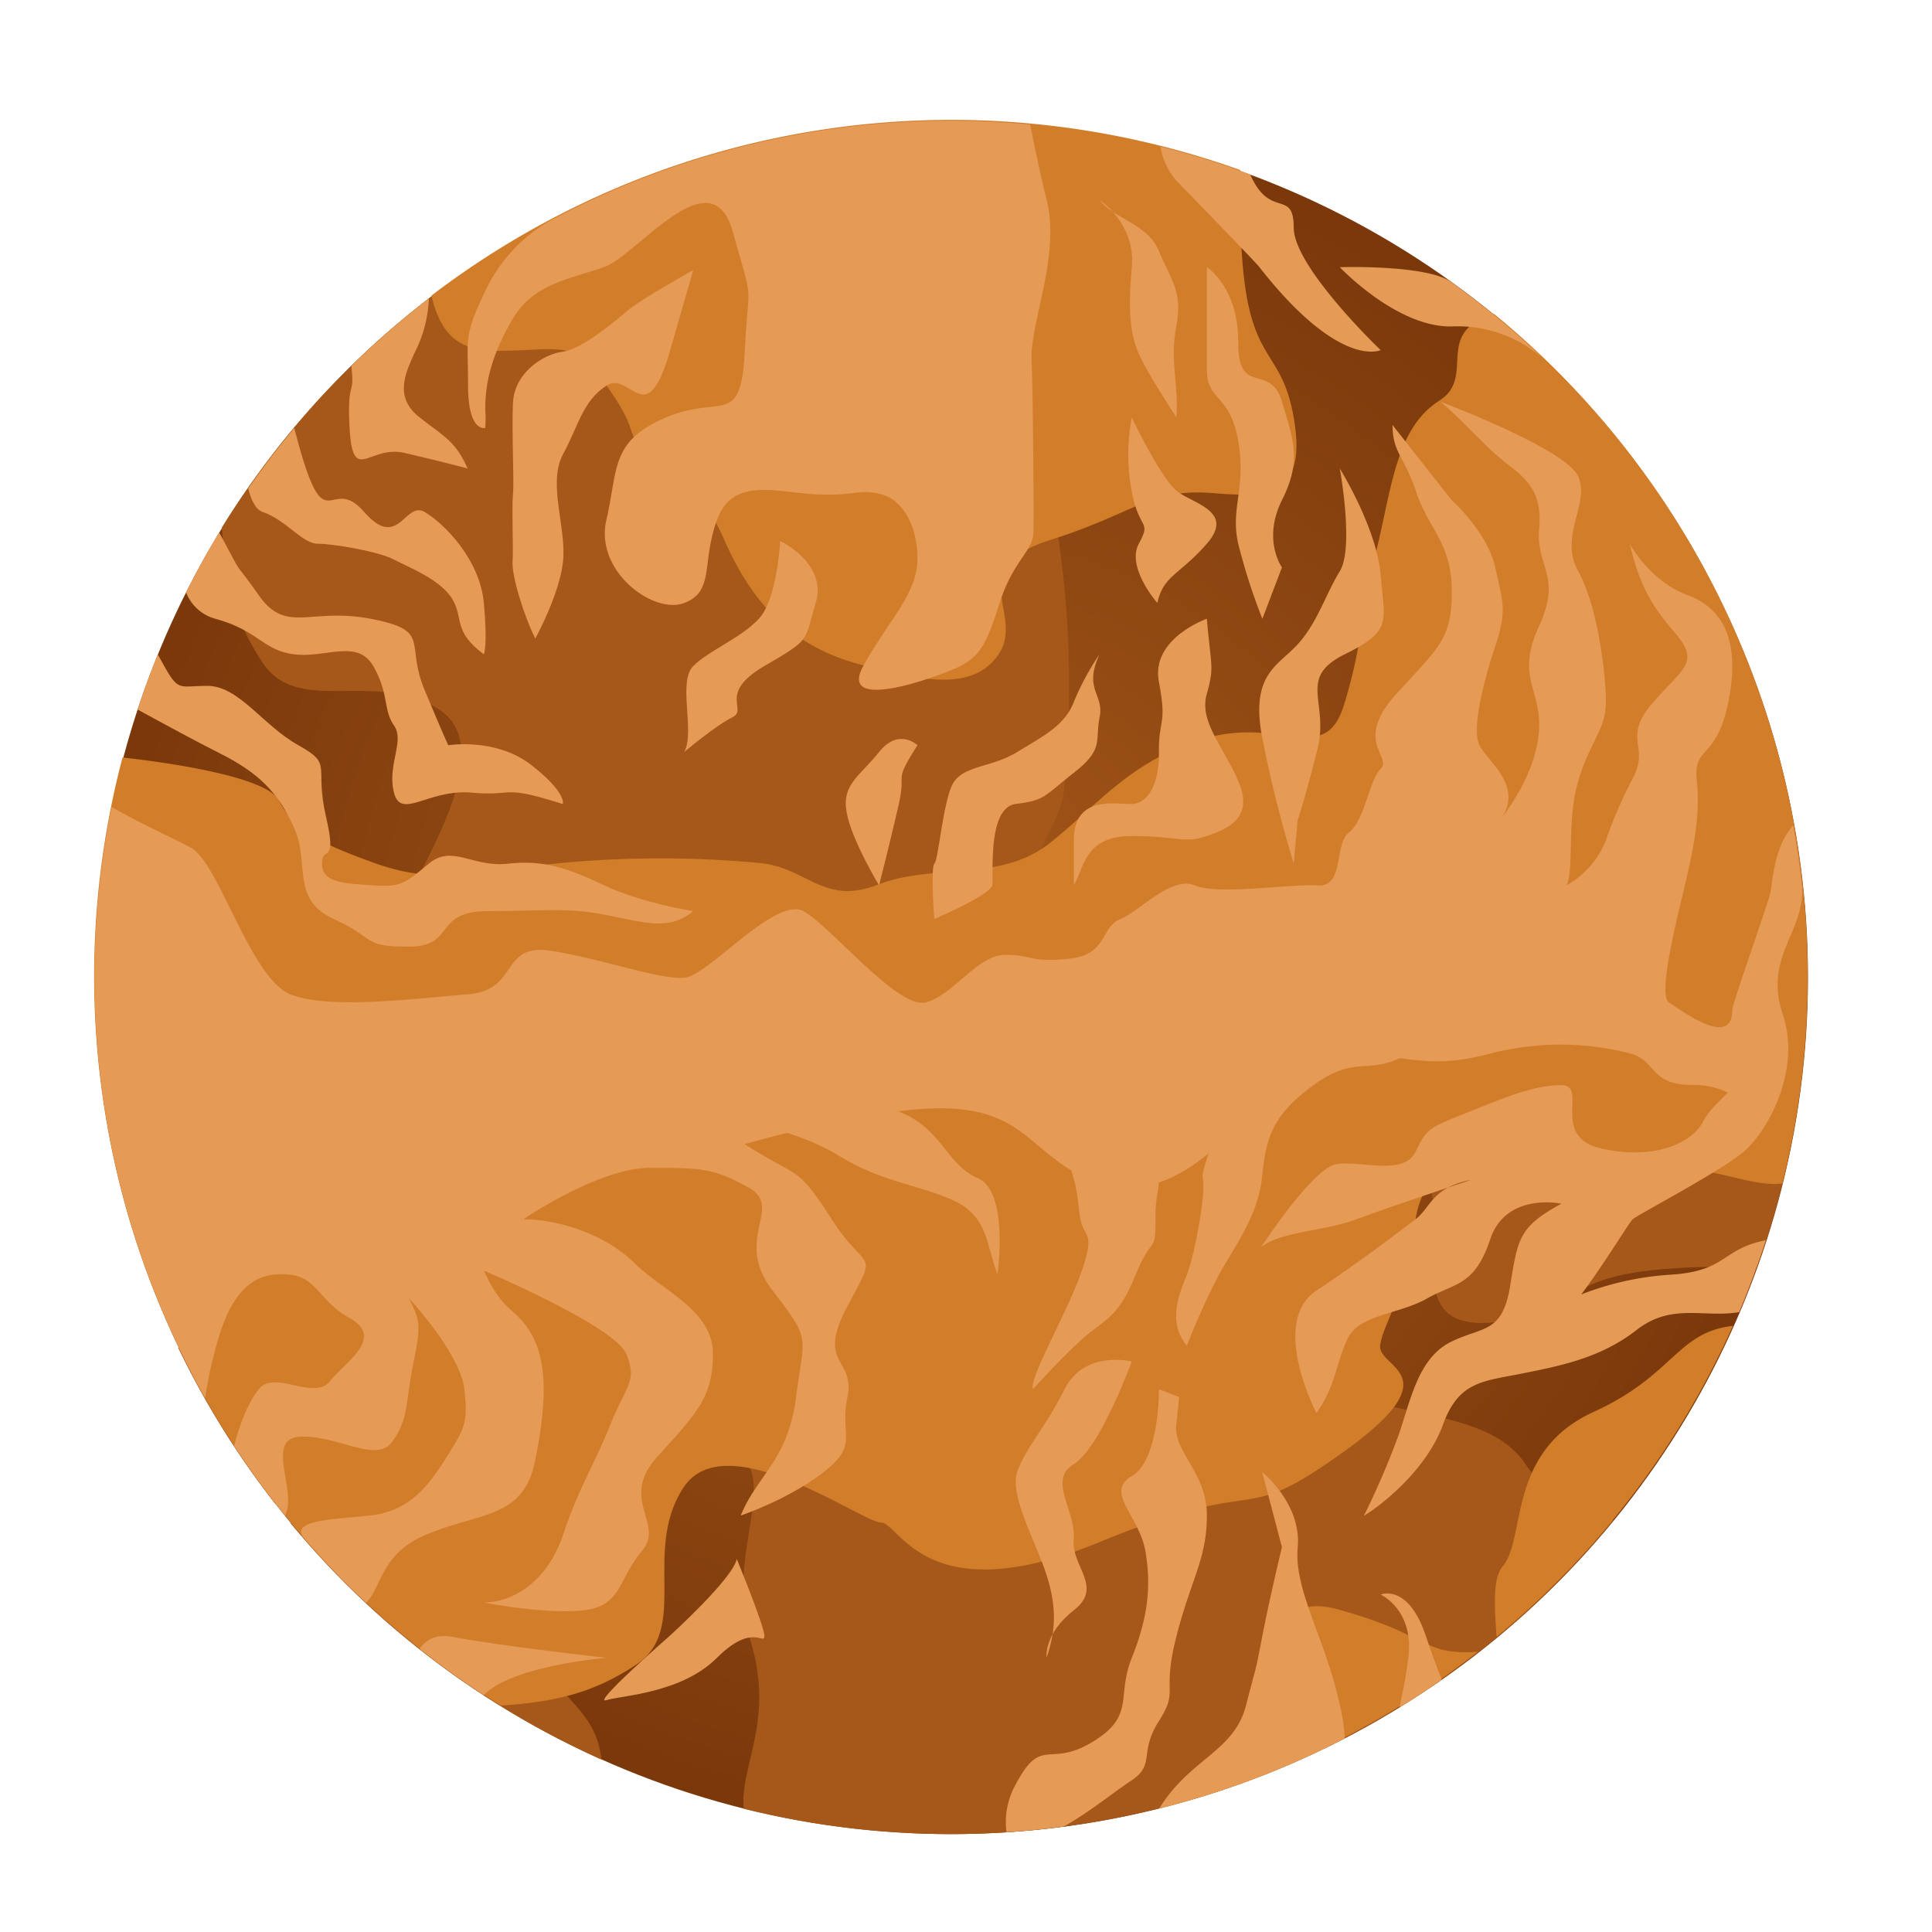 <svg xmlns="http://www.w3.org/2000/svg" xmlns:xlink="http://www.w3.org/1999/xlink" viewBox="0 0 400 400"><defs><style>.cls-1{mask:url(#mask);filter:url(#luminosity-noclip-5);}.cls-2,.cls-4,.cls-6,.cls-8{mix-blend-mode:multiply;}.cls-2{fill:url(#radial-gradient);}.cls-3{mask:url(#mask-2);filter:url(#luminosity-noclip-6);}.cls-4{fill:url(#radial-gradient-2);}.cls-5{mask:url(#mask-3);filter:url(#luminosity-noclip-7);}.cls-6{fill:url(#linear-gradient);}.cls-7{mask:url(#mask-4);filter:url(#luminosity-noclip-8);}.cls-8{fill:url(#radial-gradient-3);}.cls-9{fill:url(#radial-gradient-4);}.cls-10{fill:#a55819;}.cls-11{fill:#d17d2a;}.cls-12{fill:#e59a55;}.cls-13{mask:url(#mask-5);}.cls-14{fill:url(#radial-gradient-5);}.cls-15{mask:url(#mask-6);}.cls-16{fill:url(#radial-gradient-6);}.cls-17{mask:url(#mask-7);}.cls-18{fill:url(#linear-gradient-2);}.cls-19{mask:url(#mask-8);}.cls-20{fill:url(#radial-gradient-7);}.cls-21{filter:url(#luminosity-noclip-4);}.cls-22{filter:url(#luminosity-noclip-3);}.cls-23{filter:url(#luminosity-noclip-2);}.cls-24{filter:url(#luminosity-noclip);}</style><filter id="luminosity-noclip" x="19.56" y="-9022" width="354.72" height="32766" filterUnits="userSpaceOnUse" color-interpolation-filters="sRGB"><feFlood flood-color="#fff" result="bg"/><feBlend in="SourceGraphic" in2="bg"/></filter><mask id="mask" x="19.56" y="-9022" width="354.72" height="32766" maskUnits="userSpaceOnUse"><g class="cls-24"/></mask><radialGradient id="radial-gradient" cx="196.92" cy="202.37" r="177.36" gradientUnits="userSpaceOnUse"><stop offset="0.32"/><stop offset="0.61" stop-color="#020202"/><stop offset="0.72" stop-color="#090909"/><stop offset="0.8" stop-color="#141414"/><stop offset="0.86" stop-color="#252525"/><stop offset="0.91" stop-color="#3b3b3b"/><stop offset="0.95" stop-color="#565656"/><stop offset="1" stop-color="#767676"/><stop offset="1" stop-color="#7a7a7a"/></radialGradient><filter id="luminosity-noclip-2" x="19.6" y="-9022" width="354.72" height="32766" filterUnits="userSpaceOnUse" color-interpolation-filters="sRGB"><feFlood flood-color="#fff" result="bg"/><feBlend in="SourceGraphic" in2="bg"/></filter><mask id="mask-2" x="19.6" y="-9022" width="354.72" height="32766" maskUnits="userSpaceOnUse"><g class="cls-23"/></mask><radialGradient id="radial-gradient-2" cx="164.15" cy="172.43" r="291.48" gradientUnits="userSpaceOnUse"><stop offset="0"/><stop offset="0.07" stop-color="#090909"/><stop offset="0.19" stop-color="#212121"/><stop offset="0.34" stop-color="#484848"/><stop offset="0.51" stop-color="#7e7e7e"/><stop offset="0.53" stop-color="#848484"/><stop offset="0.55" stop-color="#929292"/><stop offset="0.61" stop-color="#b3b3b3"/><stop offset="0.67" stop-color="#cfcfcf"/><stop offset="0.73" stop-color="#e4e4e4"/><stop offset="0.8" stop-color="#f3f3f3"/><stop offset="0.88" stop-color="#fcfcfc"/><stop offset="1" stop-color="#fff"/></radialGradient><filter id="luminosity-noclip-3" x="34.17" y="-9022" width="272.74" height="32766" filterUnits="userSpaceOnUse" color-interpolation-filters="sRGB"><feFlood flood-color="#fff" result="bg"/><feBlend in="SourceGraphic" in2="bg"/></filter><mask id="mask-3" x="34.17" y="-9022" width="272.74" height="32766" maskUnits="userSpaceOnUse"><g class="cls-22"/></mask><linearGradient id="linear-gradient" x1="53.25" y1="165.52" x2="53.25" y2="-169.41" gradientTransform="translate(106.2 219.34) rotate(10.02)" gradientUnits="userSpaceOnUse"><stop offset="0.32"/><stop offset="1" stop-color="#595959"/></linearGradient><filter id="luminosity-noclip-4" x="19.78" y="-9022" width="354.72" height="32766" filterUnits="userSpaceOnUse" color-interpolation-filters="sRGB"><feFlood flood-color="#fff" result="bg"/><feBlend in="SourceGraphic" in2="bg"/></filter><mask id="mask-4" x="19.78" y="-9022" width="354.72" height="32766" maskUnits="userSpaceOnUse"><g class="cls-21"/></mask><radialGradient id="radial-gradient-3" cx="122.36" cy="139.47" r="269.91" gradientUnits="userSpaceOnUse"><stop offset="0.32"/><stop offset="0.57" stop-color="#020202"/><stop offset="0.67" stop-color="#090909"/><stop offset="0.73" stop-color="#141414"/><stop offset="0.78" stop-color="#252525"/><stop offset="0.83" stop-color="#3b3b3b"/><stop offset="0.87" stop-color="#575757"/><stop offset="0.9" stop-color="#777"/><stop offset="0.94" stop-color="#9d9d9d"/><stop offset="0.97" stop-color="#c8c8c8"/><stop offset="0.99" stop-color="#f6f6f6"/><stop offset="1" stop-color="#fff"/></radialGradient><radialGradient id="radial-gradient-4" cx="196.95" cy="202.37" r="177.36" gradientUnits="userSpaceOnUse"><stop offset="0" stop-color="#a55819"/><stop offset="1" stop-color="#7a380b"/></radialGradient><filter id="luminosity-noclip-5" x="19.56" y="25.01" width="354.72" height="354.72" filterUnits="userSpaceOnUse" color-interpolation-filters="sRGB"><feFlood flood-color="#fff" result="bg"/><feBlend in="SourceGraphic" in2="bg"/></filter><mask id="mask-5" x="19.56" y="25.01" width="354.72" height="354.72" maskUnits="userSpaceOnUse"><g class="cls-1"><circle class="cls-2" cx="196.92" cy="202.37" r="177.36"/></g></mask><radialGradient id="radial-gradient-5" cx="196.92" cy="202.37" r="177.36" gradientUnits="userSpaceOnUse"><stop offset="0.32" stop-color="#9e721a"/><stop offset="0.66" stop-color="#9d701a"/><stop offset="0.78" stop-color="#996918"/><stop offset="0.87" stop-color="#915e15"/><stop offset="0.94" stop-color="#874d10"/><stop offset="1" stop-color="#7a380b"/></radialGradient><filter id="luminosity-noclip-6" x="19.6" y="25.01" width="354.72" height="354.72" filterUnits="userSpaceOnUse" color-interpolation-filters="sRGB"><feFlood flood-color="#fff" result="bg"/><feBlend in="SourceGraphic" in2="bg"/></filter><mask id="mask-6" x="19.6" y="25.01" width="354.72" height="354.72" maskUnits="userSpaceOnUse"><g class="cls-3"><circle class="cls-4" cx="196.96" cy="202.37" r="177.36"/></g></mask><radialGradient id="radial-gradient-6" cx="164.15" cy="172.43" r="291.48" gradientUnits="userSpaceOnUse"><stop offset="0" stop-color="#ffc248"/><stop offset="0.06" stop-color="#f6ba44"/><stop offset="0.15" stop-color="#dea43b"/><stop offset="0.27" stop-color="#b7802b"/><stop offset="0.41" stop-color="#815015"/><stop offset="0.53" stop-color="#4c1f00"/><stop offset="0.6" stop-color="#3e1a02"/><stop offset="0.7" stop-color="#2f1604"/><stop offset="0.82" stop-color="#261306"/><stop offset="1" stop-color="#231206"/></radialGradient><filter id="luminosity-noclip-7" x="34.17" y="41.25" width="272.74" height="288.83" filterUnits="userSpaceOnUse" color-interpolation-filters="sRGB"><feFlood flood-color="#fff" result="bg"/><feBlend in="SourceGraphic" in2="bg"/></filter><mask id="mask-7" x="34.17" y="41.25" width="272.74" height="288.83" maskUnits="userSpaceOnUse"><g class="cls-5"><path class="cls-6" d="M303.66,154.86a211.92,211.92,0,0,0,1.05-67.32A158.59,158.59,0,1,0,102.24,330.08C200.24,326.65,285.91,255.31,303.66,154.86Z"/></g></mask><linearGradient id="linear-gradient-2" x1="53.25" y1="165.52" x2="53.25" y2="-169.41" gradientTransform="translate(106.2 219.34) rotate(10.02)" gradientUnits="userSpaceOnUse"><stop offset="0.32" stop-color="#fff"/><stop offset="1" stop-color="#fff"/></linearGradient><filter id="luminosity-noclip-8" x="19.78" y="24.97" width="354.72" height="354.71" filterUnits="userSpaceOnUse" color-interpolation-filters="sRGB"><feFlood flood-color="#fff" result="bg"/><feBlend in="SourceGraphic" in2="bg"/></filter><mask id="mask-8" x="19.78" y="24.97" width="354.72" height="354.71" maskUnits="userSpaceOnUse"><g class="cls-7"><circle class="cls-8" cx="197.14" cy="202.33" r="177.36"/></g></mask><radialGradient id="radial-gradient-7" cx="122.36" cy="139.47" r="269.91" gradientUnits="userSpaceOnUse"><stop offset="0.32" stop-color="#e59a55"/><stop offset="0.9" stop-color="#e59a55"/><stop offset="1" stop-color="#e59a55"/></radialGradient></defs><title>planet</title><g id="mercury"><circle class="cls-9" cx="196.96" cy="202.37" r="177.36"/><path class="cls-10" d="M326.41,108.21c0,13.77,2.64,15.93-7,22.74s-7.38,3.28-17.2,9,1.07,8.49-15,15.54-22.81,16.75-25.89,28.62-5.73,23,2.45,28.26,17.69-7.68,23.44,10.48,10.92,20.82,9.69,34.39,2,18.55,15.95,16.05,10.8-8.7,31.11-10.49c7.8-.69,14.3-.53,19.87-.51a177.42,177.42,0,0,0-26-167.48C330.36,96.63,326.41,100,326.41,108.21Z"/><path class="cls-10" d="M91.17,147.09c13.08,8.78-7.36,37-7.36,40.82S65,197.2,79.72,233s2.45,28,18.81,50.75,17.17,6.66,22.08,7.47,7.55,4.27,26.17,7.36,2.4,21.29,8.53,40.9c5.25,16.78-2.31,26.4-1.31,35a177.41,177.41,0,0,0,180-59.65c-3.74-12.85-12.95-3.53-17.89-11.3-5.72-9-18-9.81-31.28-13.1s-18.89-2.69-31.7-6.64-2.45-13-6.89-28.51-13.56-22.08-21.74-32.41-4.09-24-8.57-35.47,3.66-14.72,4.48-24.84a220.45,220.45,0,0,0,0-40.56c-1.63-17.15-4.91-25.38,0-39s7.36-16.62,13.07-19.8c4.05-2.25,7.1-17.51,8.75-32.28A177.49,177.49,0,0,0,45.93,109.22c.75,12.36,3.15,20,8.46,28C61.77,148.44,78.08,138.32,91.17,147.09Z"/><path class="cls-10" d="M74.81,316.66c-2.44-2.08-8-1.8-14.66-1.3a177.87,177.87,0,0,0,64.38,48.94c-1.3-11.65-10.25-12.21-17.82-28.87C98.53,317.43,80.54,321.52,74.81,316.66Z"/><path class="cls-10" d="M57.51,304c1.76-5.84,4.33-7.28,8.25-21.18s-8.94-10.35-11.37-14.32c-1.38-2.25-10.18,3-17.5,10.54A177.37,177.37,0,0,0,57.11,311.5,22.31,22.31,0,0,1,57.51,304Z"/><path class="cls-11" d="M102.7,72.63c13.77,0,15.93-2.64,22.74,7s3.28,7.38,9,17.2,8.49-1.07,15.54,15,16.75,22.81,28.63,25.89,23,5.72,28.26-2.45-7.68-17.69,10.48-23.44,20.82-10.91,34.39-9.69,18.55-2,16.06-15.95-8.7-10.8-10.49-31.11c-.69-7.8-.53-14.3-.52-19.87a177.44,177.44,0,0,0-167.48,26C91.12,68.69,94.48,72.63,102.7,72.63Z"/><path class="cls-11" d="M141.59,307.87c8.78-13.09,37,7.36,40.82,7.36s9.29,18.81,45.12,4.09,28-2.46,50.76-18.81,6.65-17.18,7.47-22.09,4.27-7.55,7.36-26.17,21.29-2.4,40.89-8.53c16.79-5.25,26.41,2.31,35,1.31a177.41,177.41,0,0,0-59.64-180C296.48,68.8,305.79,78,298,82.95c-9,5.73-9.82,18-13.1,31.28s-2.68,18.89-6.64,31.7-13,2.46-28.52,6.89-22.08,13.56-32.41,21.74-24,4.09-35.48,8.57-14.72-3.66-24.84-4.48a220.33,220.33,0,0,0-40.56,0c-17.15,1.63-25.38,4.91-39,0s-16.62-7.36-19.8-13.07c-2.25-4.05-17.51-7.1-32.28-8.75a177.48,177.48,0,0,0,78.33,196.29c12.36-.76,20-3.15,28-8.46C142.93,337.27,132.81,321,141.59,307.87Z"/><path class="cls-11" d="M311.15,324.24c-2.08,2.43-1.79,8-1.3,14.65a177.92,177.92,0,0,0,48.94-64.38c-11.65,1.3-12.22,10.25-28.87,17.82C311.93,300.51,316,318.51,311.15,324.24Z"/><path class="cls-11" d="M298.47,341.53c-5.84-1.76-7.27-4.33-21.18-8.25s-10.35,8.94-14.32,11.37c-2.26,1.38,3,10.18,10.53,17.51A176.87,176.87,0,0,0,306,341.94,22.29,22.29,0,0,1,298.47,341.53Z"/><path class="cls-12" d="M206.52,263.89c-2.46-6.54-1.95-12.27-9.56-15.54s-14.49-3.7-23.16-9-19.63-7.36-30.26-8.18a126.6,126.6,0,0,1,22.9-6.54c13.09-2.45,10.57,2,19.6,5.48s9.84,11,16.39,13.8S206.52,263.89,206.52,263.89Z"/><path class="cls-12" d="M193.43,223.92s17.17-1.75,23.72,8.88,5.73,15.54,6.54,19.63,3.27,2.45,0,11.45-10.63,21.26-9.82,23.72c0,0,7.4-8.18,11.47-11.45s6.53-4.09,9.8-12.27,4.18-4.1,4.09-11.45,1.65-4.09,0-17.18S193.43,223.92,193.43,223.92Z"/><path class="cls-12" d="M261.32,212.35S248.23,241.09,249,243.9s-1.64,15.89-3.27,20-4.09,9.82,0,14.72a149.78,149.78,0,0,1,6.65-14.72c3.16-5.72,8.07-12.16,8.89-20S263,231.17,272,224.63s11.45-1.63,19.63-6.54,20.45-1.64,19.63-9.82Z"/><path class="cls-12" d="M234.32,281.88s-9.82-2.45-13.91,5.73-8.18,12.27-9.82,17.17,4,14.73,6.08,21.27,2,11.45,0,17.18c0,0-.65-4.91,5.63-9.82s-.56-9,0-14.72-5.46-12.27,0-15.54S234.32,281.88,234.32,281.88Z"/><path class="cls-12" d="M138.63,338.71s13.09-11.85,13.91-15.94c0,0,5.72,13.88,5.72,15.94s-2.45-2.85-9.81,4.51S128.81,351,125.54,352,138.63,338.71,138.63,338.71Z"/><path class="cls-12" d="M268.68,169.82s1.64-4.91,4.09-14.72-4.29-14.72,5.63-19.63,8.27-6.54,7.46-16.36S277.39,97,277.39,97s3,16.36,0,21.27-4.63,10.63-8.72,15.13-9.82,6.14-7.36,19.23a264.26,264.26,0,0,0,6.54,26.17Z"/><path class="cls-12" d="M265.41,117.48s-4.09-5.72,0-13.91,2.45-12.26,0-20.44-9.1-.82-9.05-12.27-6.49-15.54-6.49-15.54V76.59c0,6.54,4.81,4.9,6.49,14.72s-1.68,13.91,0,21.27a124.45,124.45,0,0,0,5,15.54Z"/><path class="cls-12" d="M243.54,86.4c.6-6.55-1.42-11.45,0-18.82S242.3,57.77,239.95,52s-9.21-6.54-12.32-10.63c0,0,7.52,4.9,6.7,13.91s-.36,13.91,1.45,18S243.54,86.4,243.54,86.4Z"/><path class="cls-12" d="M87.92,317.87c11.45-4.9,20.45-3.27,22.9-15.54s2.46-20.45-.82-26.17-5.72-4.09-9.82-13.09c0,0,27,11.45,29.44,17.18s0,6.54-3.27,14.72-6.55,13.09-9.82,22.9-10.63,13.91-16.36,13.91c0,0,12.27,2.46,20.45,1.64s7.36-6.54,12.27-12.27-4.91-10.63,3.27-19.63,11.45-12.27,11.45-21.27S137,267.16,131.27,261.43s-15.54-9-22.9-9c0,0,15.54-10.63,26.18-10.63s13.08,0,20.45,4.08-3.27,10.63,4.91,21.27,6.55,9,4.91,22.08-8.18,16.36-11.45,24.54c0,0,9.82-3.27,17.18-9s3.27-7.36,4.91-15.54-6.55-6.54,0-18.81,4.09-6.54-3.27-18-6.54-8.18-18-15.54c0,0,28.32-8.18,42.78-7.36s16.11,8.18,26.73,13.91,20.45.82,27.81-5.72,18-20.45,29.44-19.63,15.54,3.27,27.81,0a57.81,57.81,0,0,1,28.63,0c5.65,1.39,4.09,6.64,13.09,6.54s10.63,6.65,13.09-.71c5-13.26,4.44-36.17,3.39-40.62.06,1.16-8.31,24.42-8.31,25.79,0,8.18-10.63,0-13.08-1.51s1.64-17.3,3.27-24.28,3.27-14.29,2.46-21.66,4.09-4.09,6.54-16.29-.73-19.3-8.49-22.15-11.95-10.63-11.95-10.63c1.63,6.54,3.27,11.45,9,18s2.45,7.36-4.09,14.79-.82,8.93-4.09,15.48a91,91,0,0,0-5.72,13.09,18.45,18.45,0,0,1-8.18,9.39c1.64-2.88,0-13.47,2.45-21.66s5.72-10.63,5.72-16.29-1.64-19.69-5.72-27.06,2.45-13.91,0-19.63-28.63-15.54-28.63-15.54c4.09,3.27,9,9,13.09,12.27s8.18,5.73,7.44,13.91,4.83,9.82-.08,20.45.82,13.09,0,22.08S311.12,169,311.12,169c4-6.54-3.19-11.45-4.82-14.73s.82-13.09,3.27-20.45,1.64-9,0-16.36-9-13.9-9-13.9L288.31,88c0,5.72,2.46,6.54,4.91,13.91s7.36,10.63,7.36,20.45-2.46,11.45-11.45,21.27-.82,13.08-3.27,15.54-3.27,10.63-6.54,13.15-.82,11.38-6.54,11-20.45,2.07-25.36,0-11.45,5.34-15.54,7-2.46,7.36-10.64,8.18-7.36-.82-13.09-.82-10.63,8.18-16.36,9.83-19.63-15.56-25.36-18.83-19.63,13.09-24.54,13.72-17.18-3.91-27.81-5.55-6.55,8.18-17.18,9-28.63,3.27-36.8,0-14.73-27-20.45-30.26c-3.06-1.75-9.86-4.68-16.54-8.52A177.62,177.62,0,0,0,42.45,289.43c.47-2.66.88-5.07,1.3-6.73,1.63-6.54,4.09-18,13.09-18.81s8.18,4.91,15.54,9-.81,9-4.09,13.09-11.45-2.45-14.72,1.64c-2.12,2.64-3.88,7-5.09,11.73A177.3,177.3,0,0,0,59,313.75c2.75-4.92-4.57-16.32,3.6-16.32s15.54,5.72,18.81.81,2.46-7.36,4.09-15.54,1.64-9-.82-13.91c0,0,10.63,11.45,11.45,18.82s0,8.18-4.09,14.72S83.83,313,76.47,313.78c-7,.78-16.18.85-13.74,4.45A179,179,0,0,0,75.8,331.84C79,328.71,78.85,321.75,87.92,317.87Z"/><path class="cls-12" d="M346.2,263.89A61.33,61.33,0,0,0,327.38,268c4.91-6.54,9.81-14.73,10.63-15.55s18-9.81,22.9-13.9,12.16-16.81,8.18-28.63,4.68-17.06,4-26.45c-.45-4.25-1.09-8.45-1.84-12.61-4.84,5.74-4,13.47-5.45,17-1.64,4.09-1.64,20.45-4.09,27.81,3.28,6.54-6.54,11.45-9,16.36s-10.63,8.18-21.26,5.73-2.46-13.09-8.18-13.09-11.45,2.45-19.63,5.72-8.18,3.27-10.63,8.18-11.45,1.64-16.36,2.46-15.54,17.18-15.54,17.18c4.09-3.27,13.09-3.28,19.63-5.73,4.38-1.64,13.49-4.74,19.06-6.61a16.9,16.9,0,0,1,4.66-1.56l-4.66,1.56c-3.7,2-4.31,4.75-6.8,6.61-3.27,2.46-10.63,8.18-20.45,14.73s0,25.35,0,25.35c4.09-5.72,4.09-10.63,6.54-15.54s10.63-4.91,16.36-8.18,9.81-2.45,13.09-12.27,14.73-7.36,14.73-7.36c-9,4.91-9,7.36-10.64,17.18s-5.72,8.18-12.27,11.45-8.18,11.45-10.63,18.81a163,163,0,0,1-7.36,17.18c4.09-2.45,13.09-9.82,16.36-18.82s8.18-9,16.36-10.63,16.36-3.27,23.72-9,13.9-2.46,21.26-3.72c2.06-4.84,3.88-9.82,5.51-14.88C356.45,258.58,357.63,263.07,346.2,263.89Z"/><path class="cls-12" d="M239.95,356.31c4.19-6.54.53-5.4,3.59-17.42s6.33-16.11,6.33-25.11-6.93-13.09-6.33-18.82l.6-5.72-4.19-1.63s.1,14.72-5.62,18,1.53,8.18,2.81,15.54.46,13.9-2.81,22.08.82,12-8.18,17.44-10.48-1.41-15.84,8.73a16,16,0,0,0-1.93,9.93c4-.25,7.9-.65,11.8-1.16,4.84-2.58,10.22-7,14.15-9.59C239.23,365.31,235.75,362.85,239.95,356.31Z"/><path class="cls-12" d="M268.68,320.32c.82-9-7.36-15.55-7.36-15.55l4.09,15.55s-2.46,10.14-4.09,18.56S260.5,343.23,258,353,246.4,364,240,374.45a176.22,176.22,0,0,0,38.41-14.53,35.55,35.55,0,0,0-1-6.88C274.4,339.13,267.86,329.32,268.68,320.32Z"/><path class="cls-12" d="M285.85,330.14s7,3.14,5.73,13.09c-.56,4.49-1.26,7.43-1.81,10.28,3-1.83,5.87-3.76,8.73-5.76-1.13-2.85-2.25-5.88-3.23-8.86C291.58,327.68,285.85,330.14,285.85,330.14Z"/><path class="cls-12" d="M93.65,338.89c-3.37-.65-5.47.59-6.79,2.48q6.42,5.09,13.31,9.6c5.72-6.11,25.37-7.74,25.37-7.74S103.46,340.77,93.65,338.89Z"/><path class="cls-12" d="M277.39,55.32s11.79,12.49,23.18,12.27a26.77,26.77,0,0,1,19.17,6.87A178.8,178.8,0,0,0,300.2,58.2C294.6,54.75,277.39,55.32,277.39,55.32Z"/><path class="cls-12" d="M260.72,55.28c16.67,21.3,25.13,17.21,25.13,17.21s-18-17.18-18-25.36-4.86-1.58-9-11a175.91,175.91,0,0,0-18.59-5.78,14.19,14.19,0,0,0,3.24,7C249,43.05,259.71,54,260.72,55.28Z"/><path class="cls-12" d="M60.92,171.46c3.28,7.36-.81,14.72,8.18,18.81S74.8,196,84.63,196s4.92-7.36,16.37-7.36,16.36-.82,24.54.81,13.09,3.27,18-.81c0,0-10.68-1.67-18.43-5.34s-12.67-5.3-20-4.48-11.44-4.09-16.35,0S83,183.7,77.29,183.3s-10.63-.39-10.63-4.48,3.27.81.82-9.82,1.64-10.63-5.72-14.72S49.48,142,42.93,142s-5.84,1.63-10.26-6.51q-2.28,5.61-4.19,11.41c5.61,3.07,12.57,6.83,16.9,9C53.57,160,57.65,164.1,60.92,171.46Z"/><path class="cls-12" d="M44.57,128.11c9,2.45,9.81,6.54,16.35,7.36S74,132.2,77.29,137.93s2,9,4.28,12.27-1.45,8.18,0,13.91,7.17-.82,16.16,0,5.73-1.8,18.81,2.37c0,0,.82-2.37-6.54-8.09s-17.18-4.09-17.18-4.09-.82-1.63-4.91-11.45,1.55-12.27-11.08-14.72-17.54,3.27-23.27-4.91-2.46-2.27-8.18-13c-2.45,4-4.72,8.19-6.86,12.43A9.09,9.09,0,0,0,44.57,128.11Z"/><path class="cls-12" d="M54.38,106c4.91,1.67,8.18,6.58,11.45,6.58s12.65,1.63,15.73,3.27,9.62,4.09,12.08,8.18,0,6.55,6.54,11.45c0,0,.82-1.64,0-10.63S92,108.4,87.92,106s-5.41,8.14-12.52,0-7.92,6.58-13.65-14.28c-.3-1.11-.58-2.14-.83-3.11q-5,6-9.54,12.51C52,103.57,52.93,105.49,54.38,106Z"/><path class="cls-12" d="M222.32,183.3c2.19-3.67,2.19-10.21,12-10.21s10.63,1.64,15.54,0,9.71-4.09,6.49-11.45-8.13-12.27-6.49-18,.82-5.72,0-15.54c0,0-11.66,4.09-9.92,13.09s-.1,7.75,0,14.51-2.35,10.68-5.62,10.76-12-1.94-12,7.45Z"/><path class="cls-12" d="M193.43,190.27s11.65-4.94,12-7-1.1-16.1,4.92-16.83,5.73-1.55,12-6.46,4.33-6.54,5.31-11.45-3.43-5.72,0-13.09a54.88,54.88,0,0,0-5.31,9.82c-1.9,4.91-6,6.93-11.72,10.42s-11.75,2.67-13.64,7.17-2.71,15.13-3.53,15.95S193.43,190.27,193.43,190.27Z"/><path class="cls-12" d="M182,183.3s2.45-9.55,4.09-16.83-1.29-4,3.85-12.19c0,0-3.85-3.7-7.94,1.42s-7.73,6.67-6.72,12.44S182,183.3,182,183.3Z"/><path class="cls-12" d="M234.32,86.4s6.14,13,9.61,15.48,11.65,4.14,5.93,10.69-9,6.54-10.24,12.27c0,0-6.48-7.36-3.84-12.27s.18-2.57-1.45-10.69A41.6,41.6,0,0,1,234.32,86.4Z"/><path class="cls-12" d="M100.48,60.22c-4.6,9.59-3.57,9.81-3.57,19.62s3.57,8.76,3.57,8.76l.07-2.2c-.46-6.54,1.27-13.09,5.65-20.45s12-8.18,18.91-10.67S147.28,32.07,151.72,48s3.27,9,2.46,24.86-4.91,8.68-16.36,13.59S128,97,125.54,107.66s9.82,19.63,16.14,17.18,3.49-8.18,6.76-17.18,12.27-5.72,20.45-5.31,9-1.23,13.61,0,7.65,7,7.42,13.91-6.31,12.68-11.21,21.67,12.27,3.27,18.25.82,7.1-4.91,10-13.91,6.91-10.64,7-14.62-.06-27.91-.38-35.68,6-21.67,3.13-33.13c-1.15-4.51-2.36-10.28-3.42-15.63C207.9,25.3,202.46,25,197,25a176.53,176.53,0,0,0-82.81,20.52A32.83,32.83,0,0,0,100.48,60.22Z"/><path class="cls-12" d="M72.38,88.6c.63,11.86,4.09,3.52,11.29,5.16S96.82,97,96.82,97c-2.55-5.72-4.81-6.54-10-10.63s-3-9-.85-13.59a26.89,26.89,0,0,0,2.83-11,177.63,177.63,0,0,0-16.07,14C73.54,82.42,71.82,78,72.38,88.6Z"/><path class="cls-12" d="M143.54,55.89s-10.63,6-13.09,8-9.76,8.4-13.88,8.91-10.09,4.4-10.37,10.63.28,16,0,18.91.12,11-.08,13.91,2.25,11,4.7,15.95c0,0,5-9,5.75-15.95s-3.25-16.21,0-22.21,4.06-11,9-14.2,8.18,9.89,13.09-7Z"/><path class="cls-12" d="M161.53,112s-.61,12-4.39,16.08-10.33,6.54-13.6,9.81.38,13.48-1.85,17.78c0,0,6.54-5.51,9.92-7.15s-3.16-4.91,6.65-10.63,8.18-4.91,10.63-13.09S161.53,112,161.53,112Z"/><g class="cls-13"><circle class="cls-14" cx="196.92" cy="202.37" r="177.36"/></g><g class="cls-15"><circle class="cls-16" cx="196.96" cy="202.37" r="177.36"/></g><g class="cls-17"><path class="cls-18" d="M303.66,154.86a211.92,211.92,0,0,0,1.05-67.32A158.59,158.59,0,1,0,102.24,330.08C200.24,326.65,285.91,255.31,303.66,154.86Z"/></g><g class="cls-19"><circle class="cls-20" cx="197.14" cy="202.33" r="177.36"/></g></g></svg>